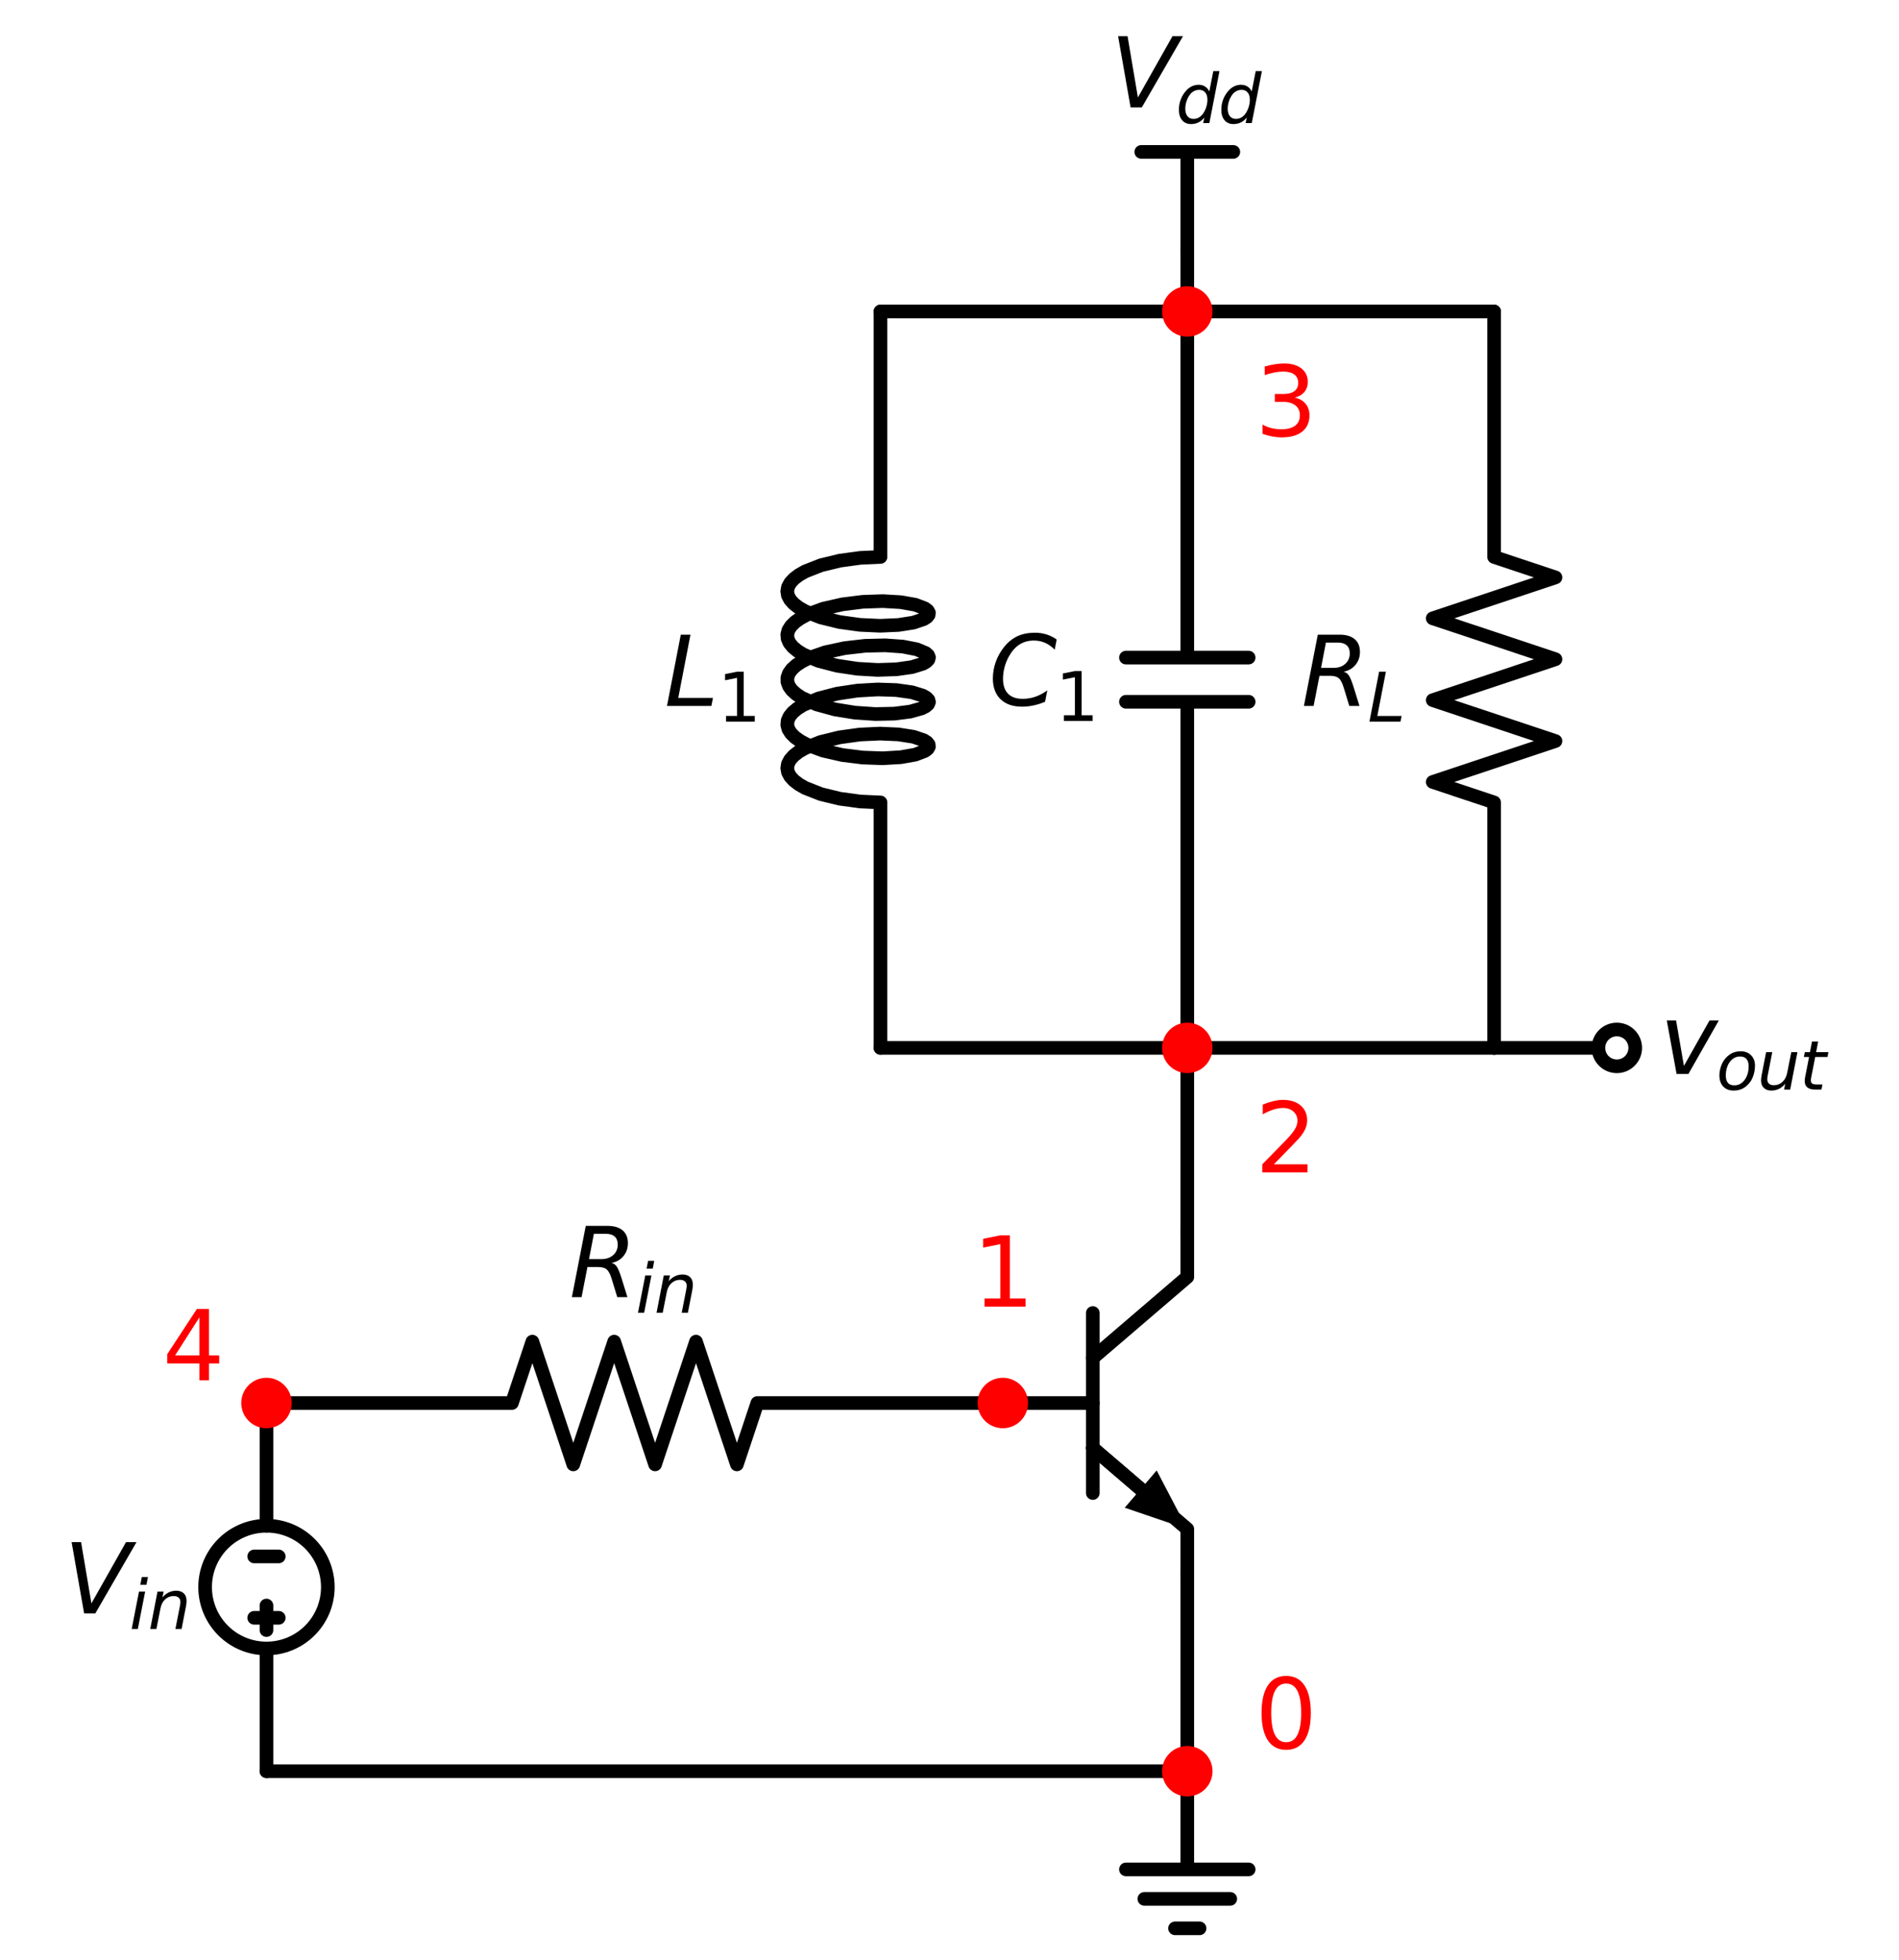 <?xml version="1.0" encoding="utf-8" standalone="no"?>
<!DOCTYPE svg PUBLIC "-//W3C//DTD SVG 1.1//EN"
  "http://www.w3.org/Graphics/SVG/1.1/DTD/svg11.dtd">
<svg xmlns:xlink="http://www.w3.org/1999/xlink" width="278.532pt" height="287.48pt" viewBox="0 0 278.532 287.48" xmlns="http://www.w3.org/2000/svg" version="1.1">
 <defs>
  <style type="text/css">*{stroke-linejoin: round; stroke-linecap: butt}</style>
 </defs>
 <g id="figure_1">
  <g id="patch_1">
   <path d="M 0 287.48 
L 278.532 287.48 
L 278.532 0 
L 0 0 
z
" style="fill: #ffffff"/>
  </g>
  <g id="axes_1">
   <g id="patch_2">
    <path d="M 39.084 241.76 
C 41.471 241.76 43.76 240.812 45.448 239.124 
C 47.136 237.436 48.084 235.147 48.084 232.76 
C 48.084 230.373 47.136 228.084 45.448 226.396 
C 43.76 224.708 41.471 223.76 39.084 223.76 
C 36.697 223.76 34.408 224.708 32.72 226.396 
C 31.032 228.084 30.084 230.373 30.084 232.76 
C 30.084 235.147 31.032 237.436 32.72 239.124 
C 34.408 240.812 36.697 241.76 39.084 241.76 
L 39.084 241.76 
z
" clip-path="url(#pc9875f3715)" style="fill: none; stroke: #000000; stroke-width: 2; stroke-linejoin: miter"/>
   </g>
   <g id="line2d_1">
    <path d="M 147.084 205.76 
L 160.284 205.76 
" clip-path="url(#pc9875f3715)" style="fill: none; stroke: #000000; stroke-width: 2; stroke-linecap: round"/>
   </g>
   <g id="line2d_2">
    <path d="M 160.284 192.56 
L 160.284 218.96 
" clip-path="url(#pc9875f3715)" style="fill: none; stroke: #000000; stroke-width: 2; stroke-linecap: round"/>
   </g>
   <g id="line2d_3">
    <path d="M 160.284 199.16 
L 174.144 187.28 
L 174.144 180.68 
" clip-path="url(#pc9875f3715)" style="fill: none; stroke: #000000; stroke-width: 2; stroke-linecap: round"/>
   </g>
   <g id="line2d_4">
    <path d="M 160.284 212.36 
L 174.144 224.24 
L 174.144 230.84 
" clip-path="url(#pc9875f3715)" style="fill: none; stroke: #000000; stroke-width: 2; stroke-linecap: round"/>
   </g>
   <g id="line2d_5">
    <path d="M 160.284 212.36 
L 167.311 218.383 
" clip-path="url(#pc9875f3715)" style="fill: none; stroke: #000000; stroke-width: 2; stroke-linecap: round"/>
   </g>
   <g id="patch_3">
    <path d="M 169.654 215.65 
L 174.144 224.24 
L 164.968 221.116 
z
" clip-path="url(#pc9875f3715)"/>
   </g>
   <g id="line2d_6">
    <path d="M 147.084 205.76 
L 111.084 205.76 
L 108.084 214.76 
L 102.084 196.76 
L 96.084 214.76 
L 90.084 196.76 
L 84.084 214.76 
L 78.084 196.76 
L 75.084 205.76 
L 39.084 205.76 
" clip-path="url(#pc9875f3715)" style="fill: none; stroke: #000000; stroke-width: 2; stroke-linecap: round"/>
   </g>
   <g id="line2d_7">
    <path d="M 39.084 205.76 
L 39.084 223.76 
L 39.084 223.76 
M 39.084 241.76 
L 39.084 241.76 
L 39.084 259.76 
" clip-path="url(#pc9875f3715)" style="fill: none; stroke: #000000; stroke-width: 2; stroke-linecap: round"/>
   </g>
   <g id="line2d_8">
    <path d="M 37.284 228.26 
L 40.884 228.26 
" clip-path="url(#pc9875f3715)" style="fill: none; stroke: #000000; stroke-width: 2; stroke-linecap: round"/>
   </g>
   <g id="line2d_9">
    <path d="M 39.084 235.46 
L 39.084 239.06 
" clip-path="url(#pc9875f3715)" style="fill: none; stroke: #000000; stroke-width: 2; stroke-linecap: round"/>
   </g>
   <g id="line2d_10">
    <path d="M 37.284 237.26 
L 40.884 237.26 
" clip-path="url(#pc9875f3715)" style="fill: none; stroke: #000000; stroke-width: 2; stroke-linecap: round"/>
   </g>
   <g id="line2d_11">
    <path d="M 39.084 259.76 
L 106.614 259.76 
L 174.144 259.76 
" clip-path="url(#pc9875f3715)" style="fill: none; stroke: #000000; stroke-width: 2; stroke-linecap: round"/>
   </g>
   <g id="line2d_12">
    <path d="M 174.144 259.76 
L 174.144 274.16 
L 165.144 274.16 
L 183.144 274.16 
M 167.844 278.48 
L 180.444 278.48 
M 172.344 282.8 
L 175.944 282.8 
" clip-path="url(#pc9875f3715)" style="fill: none; stroke: #000000; stroke-width: 2; stroke-linecap: round"/>
   </g>
   <g id="line2d_13">
    <path d="M 174.144 259.76 
L 174.144 245.3 
L 174.144 230.84 
" clip-path="url(#pc9875f3715)" style="fill: none; stroke: #000000; stroke-width: 2; stroke-linecap: round"/>
   </g>
   <g id="line2d_14">
    <path d="M 174.144 180.68 
L 174.144 167.18 
L 174.144 153.68 
" clip-path="url(#pc9875f3715)" style="fill: none; stroke: #000000; stroke-width: 2; stroke-linecap: round"/>
   </g>
   <g id="line2d_15">
    <path d="M 174.144 153.68 
L 174.144 102.92 
M 165.144 102.92 
L 183.144 102.92 
M 165.144 96.44 
L 183.144 96.44 
M 174.144 96.44 
L 174.144 45.68 
" clip-path="url(#pc9875f3715)" style="fill: none; stroke: #000000; stroke-width: 2; stroke-linecap: round"/>
   </g>
   <g id="line2d_16">
    <path d="M 174.144 153.68 
L 151.644 153.68 
L 129.144 153.68 
" clip-path="url(#pc9875f3715)" style="fill: none; stroke: #000000; stroke-width: 2; stroke-linecap: round"/>
   </g>
   <g id="line2d_17">
    <path d="M 129.144 153.68 
L 129.144 117.68 
L 126.18 117.546 
L 123.189 117.138 
L 120.422 116.466 
L 118.111 115.56 
L 117.19 115.035 
L 116.451 114.472 
L 115.91 113.88 
L 115.579 113.268 
L 115.465 112.646 
L 115.57 112.023 
L 115.892 111.411 
L 116.424 110.817 
L 117.155 110.253 
L 118.069 109.726 
L 120.368 108.816 
L 123.128 108.139 
L 126.117 107.725 
L 129.084 107.586 
L 131.781 107.706 
L 133.982 108.052 
L 135.501 108.568 
L 135.963 108.869 
L 136.212 109.187 
L 136.243 109.511 
L 136.055 109.831 
L 135.652 110.138 
L 134.24 110.674 
L 132.125 111.047 
L 129.485 111.202 
L 126.541 111.1 
L 123.54 110.725 
L 120.734 110.083 
L 118.357 109.203 
L 117.395 108.689 
L 116.61 108.134 
L 116.021 107.548 
L 115.639 106.94 
L 115.473 106.319 
L 115.525 105.696 
L 115.795 105.08 
L 116.278 104.481 
L 116.963 103.909 
L 117.835 103.372 
L 120.064 102.437 
L 122.78 101.73 
L 125.755 101.284 
L 128.738 101.112 
L 131.48 101.203 
L 133.751 101.524 
L 135.36 102.023 
L 135.871 102.319 
L 136.172 102.634 
L 136.255 102.957 
L 136.12 103.279 
L 135.768 103.59 
L 135.207 103.88 
L 133.51 104.362 
L 131.172 104.658 
L 128.389 104.718 
L 125.393 104.513 
L 122.437 104.035 
L 119.768 103.298 
L 117.61 102.339 
L 116.781 101.794 
L 116.144 101.214 
L 115.711 100.61 
L 115.492 99.992 
L 115.492 99.368 
L 115.711 98.75 
L 116.144 98.146 
L 116.781 97.566 
L 117.61 97.021 
L 118.612 96.517 
L 121.052 95.663 
L 123.894 95.052 
L 126.902 94.71 
L 129.822 94.64 
L 132.41 94.824 
L 134.449 95.22 
L 135.768 95.77 
L 136.12 96.081 
L 136.255 96.403 
L 136.172 96.726 
L 135.871 97.041 
L 135.36 97.337 
L 133.751 97.836 
L 131.48 98.157 
L 128.738 98.248 
L 125.755 98.076 
L 122.78 97.63 
L 120.064 96.923 
L 117.835 95.988 
L 116.963 95.451 
L 116.278 94.879 
L 115.795 94.28 
L 115.525 93.664 
L 115.473 93.041 
L 115.639 92.42 
L 116.021 91.812 
L 116.61 91.226 
L 117.395 90.671 
L 118.357 90.157 
L 120.734 89.277 
L 123.54 88.635 
L 126.541 88.26 
L 129.485 88.158 
L 132.125 88.313 
L 134.24 88.686 
L 135.652 89.222 
L 136.055 89.529 
L 136.243 89.849 
L 136.212 90.173 
L 135.963 90.491 
L 135.501 90.792 
L 133.982 91.308 
L 131.781 91.654 
L 129.084 91.774 
L 126.117 91.635 
L 123.128 91.221 
L 120.368 90.544 
L 118.069 89.634 
L 117.155 89.107 
L 116.424 88.543 
L 115.892 87.949 
L 115.57 87.337 
L 115.465 86.714 
L 115.579 86.092 
L 115.91 85.48 
L 116.451 84.888 
L 117.19 84.325 
L 118.111 83.8 
L 120.422 82.894 
L 123.189 82.222 
L 126.18 81.814 
L 129.144 81.68 
L 129.144 45.68 
L 129.144 45.68 
" clip-path="url(#pc9875f3715)" style="fill: none; stroke: #000000; stroke-width: 2; stroke-linecap: round"/>
   </g>
   <g id="line2d_18">
    <path d="M 174.144 153.68 
L 196.644 153.68 
L 219.144 153.68 
" clip-path="url(#pc9875f3715)" style="fill: none; stroke: #000000; stroke-width: 2; stroke-linecap: round"/>
   </g>
   <g id="line2d_19">
    <path d="M 219.144 153.68 
L 219.144 117.68 
L 210.144 114.68 
L 228.144 108.68 
L 210.144 102.68 
L 228.144 96.68 
L 210.144 90.68 
L 228.144 84.68 
L 219.144 81.68 
L 219.144 45.68 
" clip-path="url(#pc9875f3715)" style="fill: none; stroke: #000000; stroke-width: 2; stroke-linecap: round"/>
   </g>
   <g id="line2d_20">
    <path d="M 219.144 153.68 
L 228.144 153.68 
L 237.144 153.68 
" clip-path="url(#pc9875f3715)" style="fill: none; stroke: #000000; stroke-width: 2; stroke-linecap: round"/>
   </g>
   <g id="line2d_21">
    <path d="M 219.144 45.68 
L 196.644 45.68 
L 174.144 45.68 
" clip-path="url(#pc9875f3715)" style="fill: none; stroke: #000000; stroke-width: 2; stroke-linecap: round"/>
   </g>
   <g id="line2d_22">
    <path d="M 129.144 45.68 
L 151.644 45.68 
L 174.144 45.68 
" clip-path="url(#pc9875f3715)" style="fill: none; stroke: #000000; stroke-width: 2; stroke-linecap: round"/>
   </g>
   <g id="line2d_23">
    <path d="M 174.144 45.68 
L 174.144 41.18 
L 174.144 36.68 
" clip-path="url(#pc9875f3715)" style="fill: none; stroke: #000000; stroke-width: 2; stroke-linecap: round"/>
   </g>
   <g id="line2d_24">
    <path d="M 174.144 36.68 
L 174.144 22.28 
" clip-path="url(#pc9875f3715)" style="fill: none; stroke: #000000; stroke-width: 2; stroke-linecap: round"/>
   </g>
   <g id="line2d_25">
    <path d="M 174.144 22.28 
L 167.394 22.28 
" clip-path="url(#pc9875f3715)" style="fill: none; stroke: #000000; stroke-width: 2; stroke-linecap: round"/>
   </g>
   <g id="line2d_26">
    <path d="M 174.144 22.28 
L 180.894 22.28 
" clip-path="url(#pc9875f3715)" style="fill: none; stroke: #000000; stroke-width: 2; stroke-linecap: round"/>
   </g>
   <g id="text_1">
    <!-- $R_{in}$ -->
    <g transform="translate(83.494 190.248) scale(0.14 -0.14)">
     <defs>
      <path id="DejaVuSans-Oblique-52" d="M 1613 4147 
L 1294 2491 
L 2106 2491 
Q 2584 2491 2879 2755 
Q 3175 3019 3175 3444 
Q 3175 3784 2976 3965 
Q 2778 4147 2406 4147 
L 1613 4147 
z
M 2772 2241 
Q 2972 2194 3105 2009 
Q 3238 1825 3413 1275 
L 3809 0 
L 3144 0 
L 2778 1197 
Q 2638 1659 2453 1815 
Q 2269 1972 1888 1972 
L 1191 1972 
L 806 0 
L 172 0 
L 1081 4666 
L 2503 4666 
Q 3150 4666 3495 4373 
Q 3841 4081 3841 3531 
Q 3841 3044 3547 2687 
Q 3253 2331 2772 2241 
z
" transform="scale(0.016)"/>
      <path id="DejaVuSans-Oblique-69" d="M 1172 4863 
L 1747 4863 
L 1606 4134 
L 1031 4134 
L 1172 4863 
z
M 909 3500 
L 1484 3500 
L 800 0 
L 225 0 
L 909 3500 
z
" transform="scale(0.016)"/>
      <path id="DejaVuSans-Oblique-6e" d="M 3566 2113 
L 3156 0 
L 2578 0 
L 2988 2091 
Q 3016 2238 3031 2350 
Q 3047 2463 3047 2528 
Q 3047 2791 2881 2937 
Q 2716 3084 2419 3084 
Q 1956 3084 1622 2776 
Q 1288 2469 1184 1941 
L 800 0 
L 225 0 
L 903 3500 
L 1478 3500 
L 1363 2950 
Q 1603 3253 1940 3418 
Q 2278 3584 2650 3584 
Q 3113 3584 3367 3334 
Q 3622 3084 3622 2631 
Q 3622 2519 3608 2391 
Q 3594 2263 3566 2113 
z
" transform="scale(0.016)"/>
     </defs>
     <use xlink:href="#DejaVuSans-Oblique-52" transform="translate(0 0.094)"/>
     <use xlink:href="#DejaVuSans-Oblique-69" transform="translate(69.482 -16.312) scale(0.7)"/>
     <use xlink:href="#DejaVuSans-Oblique-6e" transform="translate(88.931 -16.312) scale(0.7)"/>
    </g>
   </g>
   <g id="text_2">
    <!-- $V_{in}$ -->
    <g transform="translate(9.384 236.623) scale(0.14 -0.14)">
     <defs>
      <path id="DejaVuSans-Oblique-56" d="M 1319 0 
L 500 4666 
L 1119 4666 
L 1797 653 
L 4063 4666 
L 4750 4666 
L 2053 0 
L 1319 0 
z
" transform="scale(0.016)"/>
     </defs>
     <use xlink:href="#DejaVuSans-Oblique-56" transform="translate(0 0.094)"/>
     <use xlink:href="#DejaVuSans-Oblique-69" transform="translate(68.408 -16.312) scale(0.7)"/>
     <use xlink:href="#DejaVuSans-Oblique-6e" transform="translate(87.856 -16.312) scale(0.7)"/>
    </g>
   </g>
   <g id="text_3">
    <!-- $C_1$ -->
    <g transform="translate(145.024 103.543) scale(0.14 -0.14)">
     <defs>
      <path id="DejaVuSans-Oblique-43" d="M 4447 4306 
L 4319 3641 
Q 4019 3944 3683 4091 
Q 3347 4238 2956 4238 
Q 2422 4238 2017 3981 
Q 1613 3725 1319 3200 
Q 1131 2863 1032 2486 
Q 934 2109 934 1728 
Q 934 1091 1264 756 
Q 1594 422 2222 422 
Q 2656 422 3056 561 
Q 3456 700 3834 978 
L 3688 231 
Q 3316 72 2936 -9 
Q 2556 -91 2175 -91 
Q 1278 -91 773 396 
Q 269 884 269 1753 
Q 269 2309 461 2846 
Q 653 3384 1013 3828 
Q 1394 4300 1883 4525 
Q 2372 4750 3022 4750 
Q 3422 4750 3780 4639 
Q 4138 4528 4447 4306 
z
" transform="scale(0.016)"/>
      <path id="DejaVuSans-31" d="M 794 531 
L 1825 531 
L 1825 4091 
L 703 3866 
L 703 4441 
L 1819 4666 
L 2450 4666 
L 2450 531 
L 3481 531 
L 3481 0 
L 794 0 
L 794 531 
z
" transform="scale(0.016)"/>
     </defs>
     <use xlink:href="#DejaVuSans-Oblique-43" transform="translate(0 0.781)"/>
     <use xlink:href="#DejaVuSans-31" transform="translate(69.824 -15.625) scale(0.7)"/>
    </g>
   </g>
   <g id="text_4">
    <!-- $L_1$ -->
    <g transform="translate(97.445 103.543) scale(0.14 -0.14)">
     <defs>
      <path id="DejaVuSans-Oblique-4c" d="M 1075 4666 
L 1709 4666 
L 909 525 
L 3181 525 
L 3078 0 
L 172 0 
L 1075 4666 
z
" transform="scale(0.016)"/>
     </defs>
     <use xlink:href="#DejaVuSans-Oblique-4c" transform="translate(0 0.094)"/>
     <use xlink:href="#DejaVuSans-31" transform="translate(55.713 -16.312) scale(0.7)"/>
    </g>
   </g>
   <g id="text_5">
    <!-- $R_L$ -->
    <g transform="translate(190.864 103.543) scale(0.14 -0.14)">
     <use xlink:href="#DejaVuSans-Oblique-52" transform="translate(0 0.094)"/>
     <use xlink:href="#DejaVuSans-Oblique-4c" transform="translate(69.482 -16.312) scale(0.7)"/>
    </g>
   </g>
   <g id="text_6">
    <!-- $V_{dd}$ -->
    <g transform="translate(162.874 15.768) scale(0.14 -0.14)">
     <defs>
      <path id="DejaVuSans-Oblique-64" d="M 2675 525 
Q 2444 222 2128 65 
Q 1813 -91 1428 -91 
Q 903 -91 598 267 
Q 294 625 294 1247 
Q 294 1766 478 2236 
Q 663 2706 1013 3078 
Q 1244 3325 1534 3454 
Q 1825 3584 2144 3584 
Q 2481 3584 2739 3421 
Q 2997 3259 3138 2956 
L 3513 4863 
L 4091 4863 
L 3144 0 
L 2566 0 
L 2675 525 
z
M 891 1350 
Q 891 897 1095 644 
Q 1300 391 1663 391 
Q 1931 391 2161 520 
Q 2391 650 2566 903 
Q 2750 1166 2856 1509 
Q 2963 1853 2963 2188 
Q 2963 2622 2758 2865 
Q 2553 3109 2194 3109 
Q 1922 3109 1687 2981 
Q 1453 2853 1288 2613 
Q 1106 2353 998 2009 
Q 891 1666 891 1350 
z
" transform="scale(0.016)"/>
     </defs>
     <use xlink:href="#DejaVuSans-Oblique-56" transform="translate(0 0.094)"/>
     <use xlink:href="#DejaVuSans-Oblique-64" transform="translate(68.408 -16.312) scale(0.7)"/>
     <use xlink:href="#DejaVuSans-Oblique-64" transform="translate(112.842 -16.312) scale(0.7)"/>
    </g>
   </g>
   <g id="patch_4">
    <path d="M 147.084 208.46 
C 147.8 208.46 148.487 208.176 148.993 207.669 
C 149.5 207.163 149.784 206.476 149.784 205.76 
C 149.784 205.044 149.5 204.357 148.993 203.851 
C 148.487 203.344 147.8 203.06 147.084 203.06 
C 146.368 203.06 145.681 203.344 145.175 203.851 
C 144.668 204.357 144.384 205.044 144.384 205.76 
C 144.384 206.476 144.668 207.163 145.175 207.669 
C 145.681 208.176 146.368 208.46 147.084 208.46 
z
" clip-path="url(#pc9875f3715)" style="fill: #ff0000; stroke: #ff0000; stroke-width: 2; stroke-linejoin: miter"/>
   </g>
   <g id="text_7">
    <!-- 1 -->
    <g style="fill: #ff0000" transform="translate(142.63 191.623) scale(0.14 -0.14)">
     <use xlink:href="#DejaVuSans-31"/>
    </g>
   </g>
   <g id="patch_5">
    <path d="M 39.084 208.46 
C 39.8 208.46 40.487 208.176 40.993 207.669 
C 41.5 207.163 41.784 206.476 41.784 205.76 
C 41.784 205.044 41.5 204.357 40.993 203.851 
C 40.487 203.344 39.8 203.06 39.084 203.06 
C 38.368 203.06 37.681 203.344 37.175 203.851 
C 36.668 204.357 36.384 205.044 36.384 205.76 
C 36.384 206.476 36.668 207.163 37.175 207.669 
C 37.681 208.176 38.368 208.46 39.084 208.46 
z
" clip-path="url(#pc9875f3715)" style="fill: #ff0000; stroke: #ff0000; stroke-width: 2; stroke-linejoin: miter"/>
   </g>
   <g id="text_8">
    <!-- 4 -->
    <g style="fill: #ff0000" transform="translate(23.83 202.423) scale(0.14 -0.14)">
     <defs>
      <path id="DejaVuSans-34" d="M 2419 4116 
L 825 1625 
L 2419 1625 
L 2419 4116 
z
M 2253 4666 
L 3047 4666 
L 3047 1625 
L 3713 1625 
L 3713 1100 
L 3047 1100 
L 3047 0 
L 2419 0 
L 2419 1100 
L 313 1100 
L 313 1709 
L 2253 4666 
z
" transform="scale(0.016)"/>
     </defs>
     <use xlink:href="#DejaVuSans-34"/>
    </g>
   </g>
   <g id="patch_6">
    <path d="M 174.144 262.46 
C 174.86 262.46 175.547 262.176 176.053 261.669 
C 176.56 261.163 176.844 260.476 176.844 259.76 
C 176.844 259.044 176.56 258.357 176.053 257.851 
C 175.547 257.344 174.86 257.06 174.144 257.06 
C 173.428 257.06 172.741 257.344 172.235 257.851 
C 171.728 258.357 171.444 259.044 171.444 259.76 
C 171.444 260.476 171.728 261.163 172.235 261.669 
C 172.741 262.176 173.428 262.46 174.144 262.46 
z
" clip-path="url(#pc9875f3715)" style="fill: #ff0000; stroke: #ff0000; stroke-width: 2; stroke-linejoin: miter"/>
   </g>
   <g id="text_9">
    <!-- 0 -->
    <g style="fill: #ff0000" transform="translate(184.09 256.423) scale(0.14 -0.14)">
     <defs>
      <path id="DejaVuSans-30" d="M 2034 4250 
Q 1547 4250 1301 3770 
Q 1056 3291 1056 2328 
Q 1056 1369 1301 889 
Q 1547 409 2034 409 
Q 2525 409 2770 889 
Q 3016 1369 3016 2328 
Q 3016 3291 2770 3770 
Q 2525 4250 2034 4250 
z
M 2034 4750 
Q 2819 4750 3233 4129 
Q 3647 3509 3647 2328 
Q 3647 1150 3233 529 
Q 2819 -91 2034 -91 
Q 1250 -91 836 529 
Q 422 1150 422 2328 
Q 422 3509 836 4129 
Q 1250 4750 2034 4750 
z
" transform="scale(0.016)"/>
     </defs>
     <use xlink:href="#DejaVuSans-30"/>
    </g>
   </g>
   <g id="patch_7">
    <path d="M 174.144 156.38 
C 174.86 156.38 175.547 156.096 176.053 155.589 
C 176.56 155.083 176.844 154.396 176.844 153.68 
C 176.844 152.964 176.56 152.277 176.053 151.771 
C 175.547 151.264 174.86 150.98 174.144 150.98 
C 173.428 150.98 172.741 151.264 172.235 151.771 
C 171.728 152.277 171.444 152.964 171.444 153.68 
C 171.444 154.396 171.728 155.083 172.235 155.589 
C 172.741 156.096 173.428 156.38 174.144 156.38 
z
" clip-path="url(#pc9875f3715)" style="fill: #ff0000; stroke: #ff0000; stroke-width: 2; stroke-linejoin: miter"/>
   </g>
   <g id="text_10">
    <!-- 2 -->
    <g style="fill: #ff0000" transform="translate(184.09 171.943) scale(0.14 -0.14)">
     <defs>
      <path id="DejaVuSans-32" d="M 1228 531 
L 3431 531 
L 3431 0 
L 469 0 
L 469 531 
Q 828 903 1448 1529 
Q 2069 2156 2228 2338 
Q 2531 2678 2651 2914 
Q 2772 3150 2772 3378 
Q 2772 3750 2511 3984 
Q 2250 4219 1831 4219 
Q 1534 4219 1204 4116 
Q 875 4013 500 3803 
L 500 4441 
Q 881 4594 1212 4672 
Q 1544 4750 1819 4750 
Q 2544 4750 2975 4387 
Q 3406 4025 3406 3419 
Q 3406 3131 3298 2873 
Q 3191 2616 2906 2266 
Q 2828 2175 2409 1742 
Q 1991 1309 1228 531 
z
" transform="scale(0.016)"/>
     </defs>
     <use xlink:href="#DejaVuSans-32"/>
    </g>
   </g>
   <g id="patch_8">
    <path d="M 237.144 156.38 
C 237.86 156.38 238.547 156.096 239.053 155.589 
C 239.56 155.083 239.844 154.396 239.844 153.68 
C 239.844 152.964 239.56 152.277 239.053 151.771 
C 238.547 151.264 237.86 150.98 237.144 150.98 
C 236.428 150.98 235.741 151.264 235.235 151.771 
C 234.728 152.277 234.444 152.964 234.444 153.68 
C 234.444 154.396 234.728 155.083 235.235 155.589 
C 235.741 156.096 236.428 156.38 237.144 156.38 
z
" clip-path="url(#pc9875f3715)" style="fill: #ffffff; stroke: #000000; stroke-width: 2; stroke-linejoin: miter"/>
   </g>
   <g id="text_11">
    <!-- $v_{out}$ -->
    <g transform="translate(243.444 157.543) scale(0.14 -0.14)">
     <defs>
      <path id="DejaVuSans-Oblique-76" d="M 459 3500 
L 1069 3500 
L 1581 525 
L 3256 3500 
L 3866 3500 
L 1875 0 
L 1100 0 
L 459 3500 
z
" transform="scale(0.016)"/>
      <path id="DejaVuSans-Oblique-6f" d="M 1625 -91 
Q 1009 -91 651 289 
Q 294 669 294 1325 
Q 294 1706 417 2101 
Q 541 2497 738 2766 
Q 1047 3184 1428 3384 
Q 1809 3584 2291 3584 
Q 2888 3584 3255 3212 
Q 3622 2841 3622 2241 
Q 3622 1825 3500 1412 
Q 3378 1000 3181 728 
Q 2875 309 2494 109 
Q 2113 -91 1625 -91 
z
M 891 1344 
Q 891 869 1089 633 
Q 1288 397 1691 397 
Q 2269 397 2648 901 
Q 3028 1406 3028 2181 
Q 3028 2634 2825 2865 
Q 2622 3097 2228 3097 
Q 1903 3097 1650 2945 
Q 1397 2794 1197 2484 
Q 1050 2253 970 1956 
Q 891 1659 891 1344 
z
" transform="scale(0.016)"/>
      <path id="DejaVuSans-Oblique-75" d="M 428 1388 
L 838 3500 
L 1416 3500 
L 1006 1409 
Q 975 1256 961 1147 
Q 947 1038 947 966 
Q 947 700 1109 554 
Q 1272 409 1569 409 
Q 2031 409 2368 721 
Q 2706 1034 2809 1563 
L 3194 3500 
L 3769 3500 
L 3091 0 
L 2516 0 
L 2631 550 
Q 2388 244 2052 76 
Q 1716 -91 1338 -91 
Q 878 -91 622 161 
Q 366 413 366 863 
Q 366 956 381 1097 
Q 397 1238 428 1388 
z
" transform="scale(0.016)"/>
      <path id="DejaVuSans-Oblique-74" d="M 2706 3500 
L 2619 3053 
L 1472 3053 
L 1100 1153 
Q 1081 1047 1072 975 
Q 1063 903 1063 863 
Q 1063 663 1183 572 
Q 1303 481 1569 481 
L 2150 481 
L 2053 0 
L 1503 0 
Q 991 0 739 200 
Q 488 400 488 806 
Q 488 878 497 964 
Q 506 1050 525 1153 
L 897 3053 
L 409 3053 
L 500 3500 
L 978 3500 
L 1172 4494 
L 1747 4494 
L 1556 3500 
L 2706 3500 
z
" transform="scale(0.016)"/>
     </defs>
     <use xlink:href="#DejaVuSans-Oblique-76" transform="translate(0 0.312)"/>
     <use xlink:href="#DejaVuSans-Oblique-6f" transform="translate(59.18 -16.094) scale(0.7)"/>
     <use xlink:href="#DejaVuSans-Oblique-75" transform="translate(102.007 -16.094) scale(0.7)"/>
     <use xlink:href="#DejaVuSans-Oblique-74" transform="translate(146.372 -16.094) scale(0.7)"/>
    </g>
   </g>
   <g id="patch_9">
    <path d="M 174.144 48.38 
C 174.86 48.38 175.547 48.096 176.053 47.589 
C 176.56 47.083 176.844 46.396 176.844 45.68 
C 176.844 44.964 176.56 44.277 176.053 43.771 
C 175.547 43.264 174.86 42.98 174.144 42.98 
C 173.428 42.98 172.741 43.264 172.235 43.771 
C 171.728 44.277 171.444 44.964 171.444 45.68 
C 171.444 46.396 171.728 47.083 172.235 47.589 
C 172.741 48.096 173.428 48.38 174.144 48.38 
z
" clip-path="url(#pc9875f3715)" style="fill: #ff0000; stroke: #ff0000; stroke-width: 2; stroke-linejoin: miter"/>
   </g>
   <g id="text_12">
    <!-- 3 -->
    <g style="fill: #ff0000" transform="translate(184.09 63.943) scale(0.14 -0.14)">
     <defs>
      <path id="DejaVuSans-33" d="M 2597 2516 
Q 3050 2419 3304 2112 
Q 3559 1806 3559 1356 
Q 3559 666 3084 287 
Q 2609 -91 1734 -91 
Q 1441 -91 1130 -33 
Q 819 25 488 141 
L 488 750 
Q 750 597 1062 519 
Q 1375 441 1716 441 
Q 2309 441 2620 675 
Q 2931 909 2931 1356 
Q 2931 1769 2642 2001 
Q 2353 2234 1838 2234 
L 1294 2234 
L 1294 2753 
L 1863 2753 
Q 2328 2753 2575 2939 
Q 2822 3125 2822 3475 
Q 2822 3834 2567 4026 
Q 2313 4219 1838 4219 
Q 1578 4219 1281 4162 
Q 984 4106 628 3988 
L 628 4550 
Q 988 4650 1302 4700 
Q 1616 4750 1894 4750 
Q 2613 4750 3031 4423 
Q 3450 4097 3450 3541 
Q 3450 3153 3228 2886 
Q 3006 2619 2597 2516 
z
" transform="scale(0.016)"/>
     </defs>
     <use xlink:href="#DejaVuSans-33"/>
    </g>
   </g>
  </g>
 </g>
 <defs>
  <clipPath id="pc9875f3715">
   <rect x="0" y="0" width="278.532" height="287.48"/>
  </clipPath>
 </defs>
</svg>